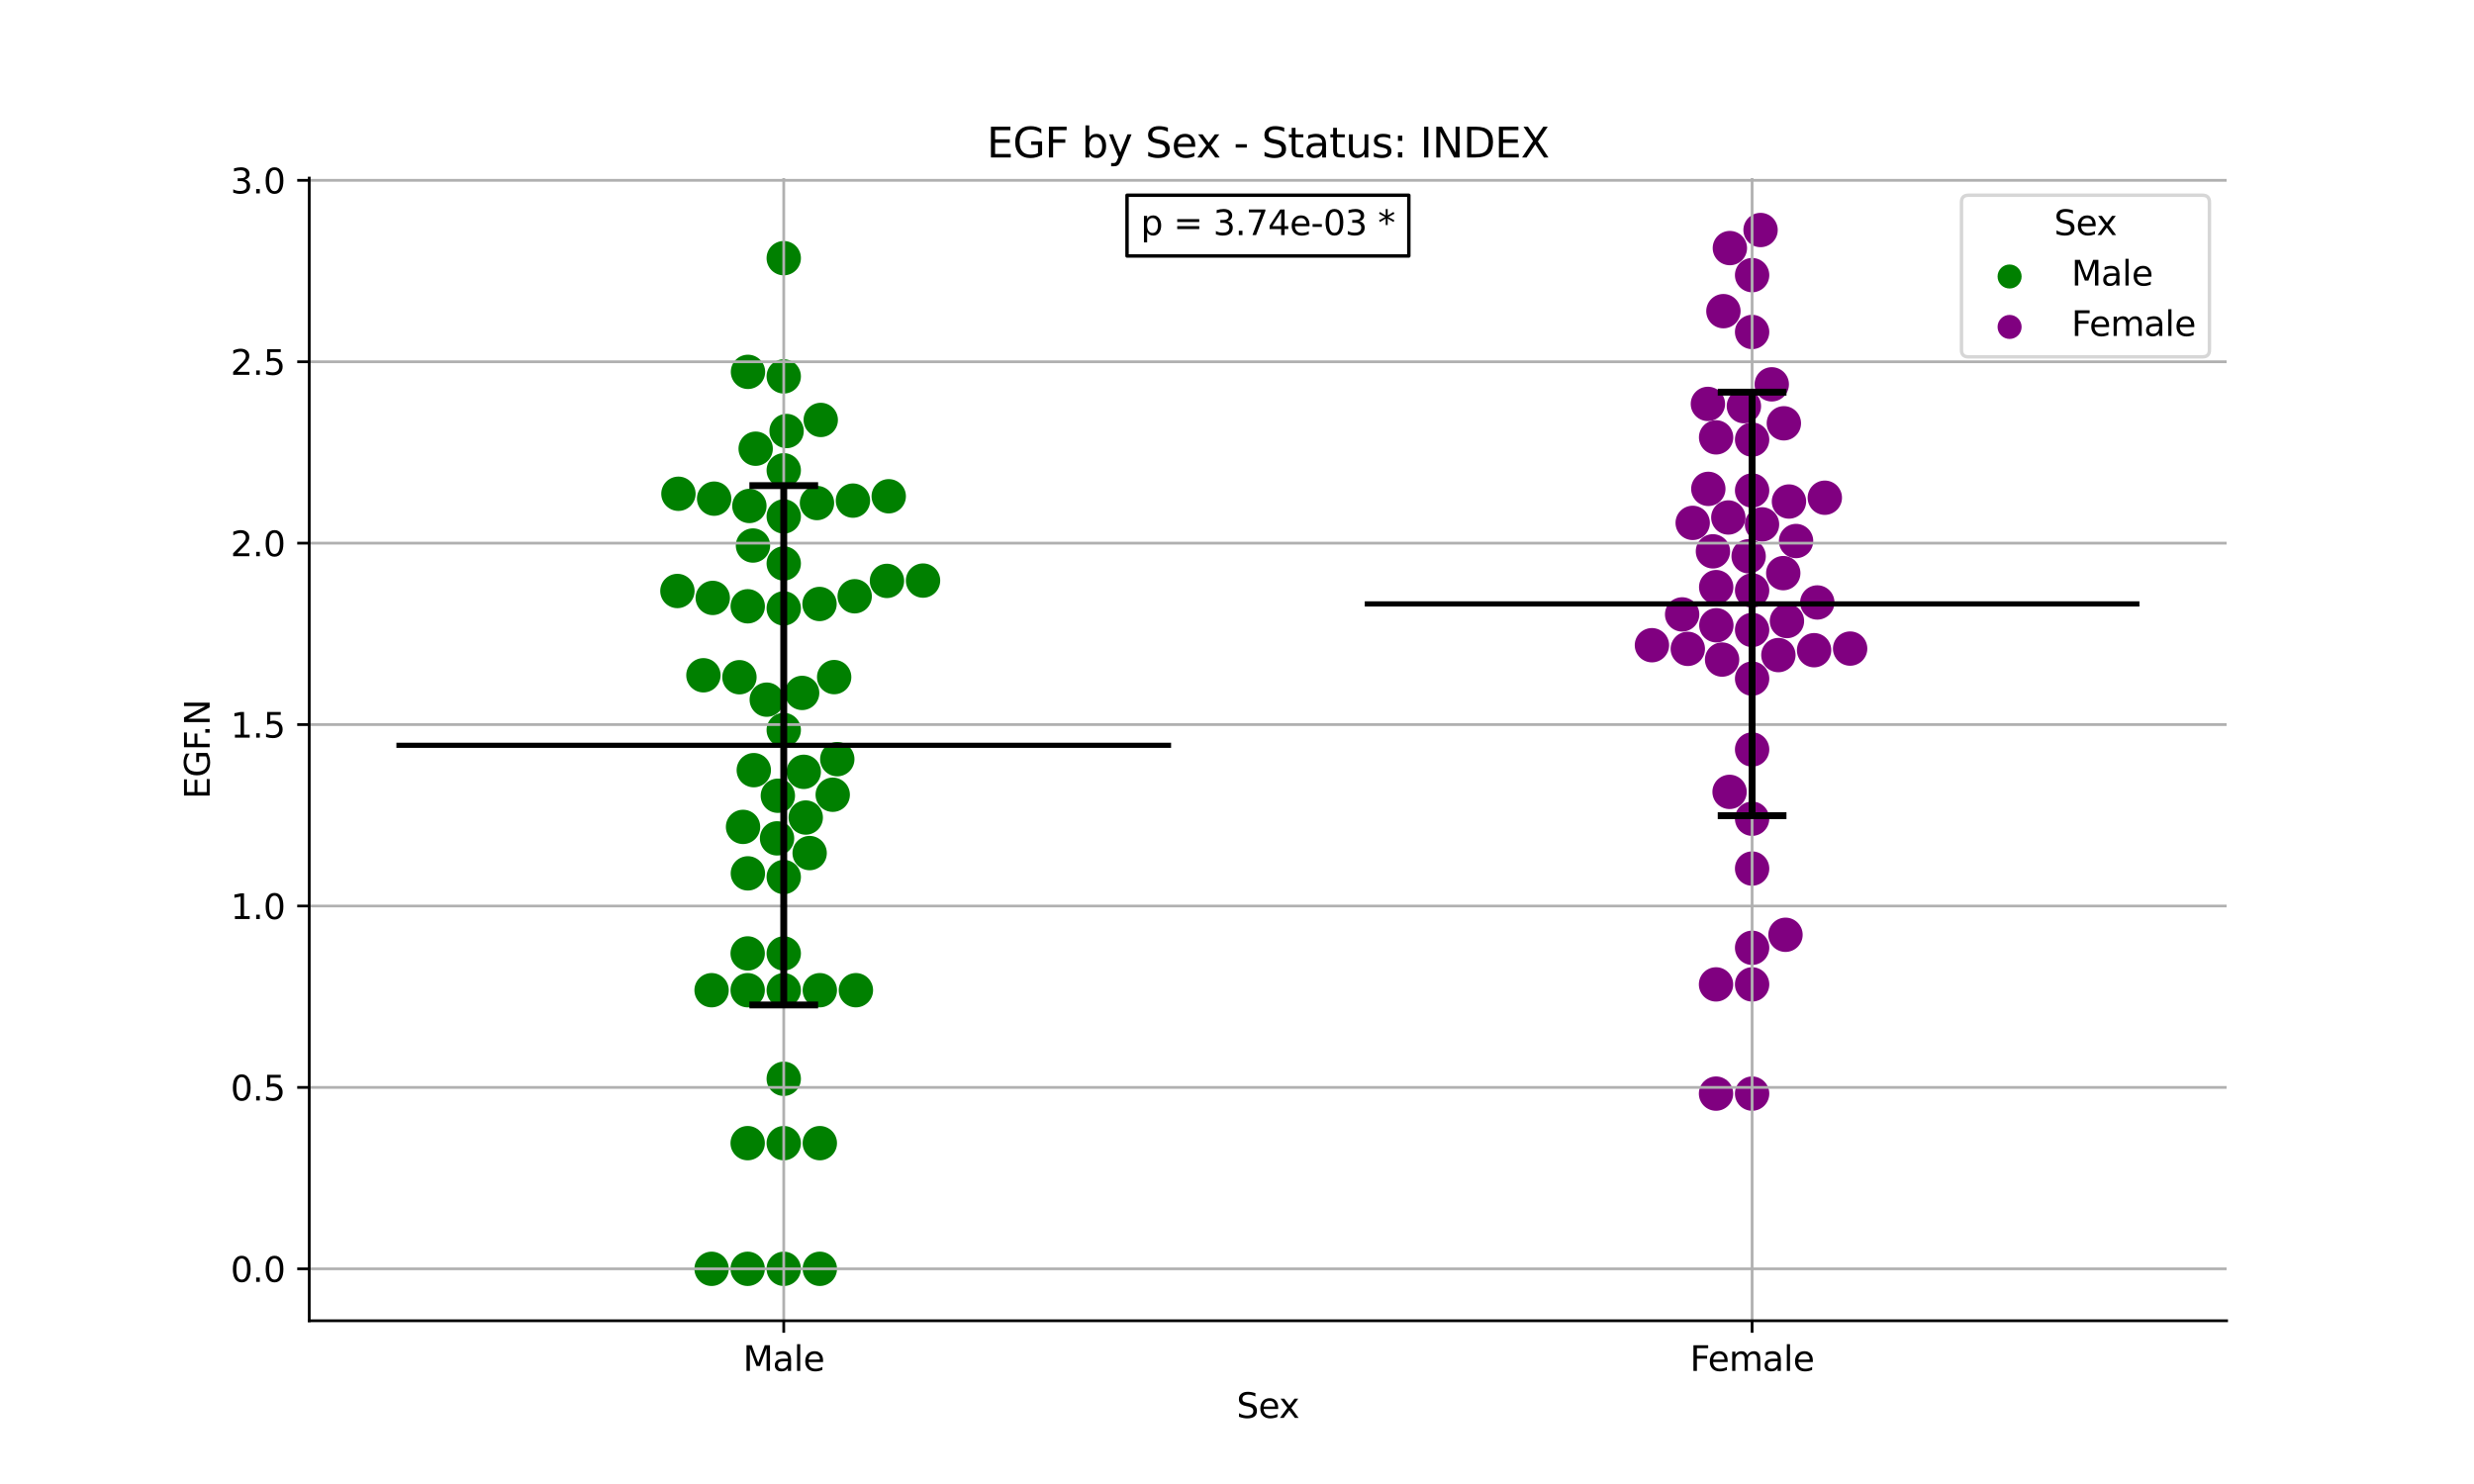 <?xml version="1.0" encoding="utf-8" standalone="no"?>
<!DOCTYPE svg PUBLIC "-//W3C//DTD SVG 1.1//EN"
  "http://www.w3.org/Graphics/SVG/1.1/DTD/svg11.dtd">
<svg xmlns:xlink="http://www.w3.org/1999/xlink" width="720pt" height="432pt" viewBox="0 0 720 432" xmlns="http://www.w3.org/2000/svg" version="1.1">
 <defs>
  <style type="text/css">*{stroke-linejoin: round; stroke-linecap: butt}</style>
 </defs>
 <g id="figure_1">
  <g id="patch_1">
   <path d="M 0 432 
L 720 432 
L 720 0 
L 0 0 
z
" style="fill: #ffffff"/>
  </g>
  <g id="axes_1">
   <g id="patch_2">
    <path d="M 90 384.48 
L 648 384.48 
L 648 51.84 
L 90 51.84 
z
" style="fill: #ffffff"/>
   </g>
   <g id="PathCollection_1">
    <defs>
     <path id="C0_0_5d9bc58b13" d="M 0 5 
C 1.326 5 2.598 4.473 3.536 3.536 
C 4.473 2.598 5 1.326 5 -0 
C 5 -1.326 4.473 -2.598 3.536 -3.536 
C 2.598 -4.473 1.326 -5 0 -5 
C -1.326 -5 -2.598 -4.473 -3.536 -3.536 
C -4.473 -2.598 -5 -1.326 -5 0 
C -5 1.326 -4.473 2.598 -3.536 3.536 
C -2.598 4.473 -1.326 5 0 5 
z
"/>
    </defs>
    <g clip-path="url(#p2372ed7c4d)">
     <use xlink:href="#C0_0_5d9bc58b13" x="197.44" y="143.739" style="fill: #008000"/>
    </g>
    <g clip-path="url(#p2372ed7c4d)">
     <use xlink:href="#C0_0_5d9bc58b13" x="217.591" y="369.36" style="fill: #008000"/>
    </g>
    <g clip-path="url(#p2372ed7c4d)">
     <use xlink:href="#C0_0_5d9bc58b13" x="215.196" y="197.143" style="fill: #008000"/>
    </g>
    <g clip-path="url(#p2372ed7c4d)">
     <use xlink:href="#C0_0_5d9bc58b13" x="217.591" y="288.254" style="fill: #008000"/>
    </g>
    <g clip-path="url(#p2372ed7c4d)">
     <use xlink:href="#C0_0_5d9bc58b13" x="228.091" y="136.902" style="fill: #008000"/>
    </g>
    <g clip-path="url(#p2372ed7c4d)">
     <use xlink:href="#C0_0_5d9bc58b13" x="238.859" y="122.249" style="fill: #008000"/>
    </g>
    <g clip-path="url(#p2372ed7c4d)">
     <use xlink:href="#C0_0_5d9bc58b13" x="234.493" y="237.991" style="fill: #008000"/>
    </g>
    <g clip-path="url(#p2372ed7c4d)">
     <use xlink:href="#C0_0_5d9bc58b13" x="207.091" y="288.254" style="fill: #008000"/>
    </g>
    <g clip-path="url(#p2372ed7c4d)">
     <use xlink:href="#C0_0_5d9bc58b13" x="242.763" y="197.11" style="fill: #008000"/>
    </g>
    <g clip-path="url(#p2372ed7c4d)">
     <use xlink:href="#C0_0_5d9bc58b13" x="228.091" y="212.497" style="fill: #008000"/>
    </g>
    <g clip-path="url(#p2372ed7c4d)">
     <use xlink:href="#C0_0_5d9bc58b13" x="243.673" y="220.999" style="fill: #008000"/>
    </g>
    <g clip-path="url(#p2372ed7c4d)">
     <use xlink:href="#C0_0_5d9bc58b13" x="197.143" y="172.042" style="fill: #008000"/>
    </g>
    <g clip-path="url(#p2372ed7c4d)">
     <use xlink:href="#C0_0_5d9bc58b13" x="223.145" y="203.676" style="fill: #008000"/>
    </g>
    <g clip-path="url(#p2372ed7c4d)">
     <use xlink:href="#C0_0_5d9bc58b13" x="207.091" y="369.36" style="fill: #008000"/>
    </g>
    <g clip-path="url(#p2372ed7c4d)">
     <use xlink:href="#C0_0_5d9bc58b13" x="226.376" y="231.647" style="fill: #008000"/>
    </g>
    <g clip-path="url(#p2372ed7c4d)">
     <use xlink:href="#C0_0_5d9bc58b13" x="242.345" y="231.352" style="fill: #008000"/>
    </g>
    <g clip-path="url(#p2372ed7c4d)">
     <use xlink:href="#C0_0_5d9bc58b13" x="238.591" y="369.36" style="fill: #008000"/>
    </g>
    <g clip-path="url(#p2372ed7c4d)">
     <use xlink:href="#C0_0_5d9bc58b13" x="228.091" y="314.042" style="fill: #008000"/>
    </g>
    <g clip-path="url(#p2372ed7c4d)">
     <use xlink:href="#C0_0_5d9bc58b13" x="238.591" y="332.778" style="fill: #008000"/>
    </g>
    <g clip-path="url(#p2372ed7c4d)">
     <use xlink:href="#C0_0_5d9bc58b13" x="228.091" y="277.551" style="fill: #008000"/>
    </g>
    <g clip-path="url(#p2372ed7c4d)">
     <use xlink:href="#C0_0_5d9bc58b13" x="228.091" y="255.3" style="fill: #008000"/>
    </g>
    <g clip-path="url(#p2372ed7c4d)">
     <use xlink:href="#C0_0_5d9bc58b13" x="228.091" y="369.36" style="fill: #008000"/>
    </g>
    <g clip-path="url(#p2372ed7c4d)">
     <use xlink:href="#C0_0_5d9bc58b13" x="258.646" y="144.469" style="fill: #008000"/>
    </g>
    <g clip-path="url(#p2372ed7c4d)">
     <use xlink:href="#C0_0_5d9bc58b13" x="219.372" y="224.197" style="fill: #008000"/>
    </g>
    <g clip-path="url(#p2372ed7c4d)">
     <use xlink:href="#C0_0_5d9bc58b13" x="228.091" y="177.102" style="fill: #008000"/>
    </g>
    <g clip-path="url(#p2372ed7c4d)">
     <use xlink:href="#C0_0_5d9bc58b13" x="219.136" y="158.807" style="fill: #008000"/>
    </g>
    <g clip-path="url(#p2372ed7c4d)">
     <use xlink:href="#C0_0_5d9bc58b13" x="217.683" y="108.249" style="fill: #008000"/>
    </g>
    <g clip-path="url(#p2372ed7c4d)">
     <use xlink:href="#C0_0_5d9bc58b13" x="248.737" y="173.578" style="fill: #008000"/>
    </g>
    <g clip-path="url(#p2372ed7c4d)">
     <use xlink:href="#C0_0_5d9bc58b13" x="226.142" y="244.053" style="fill: #008000"/>
    </g>
    <g clip-path="url(#p2372ed7c4d)">
     <use xlink:href="#C0_0_5d9bc58b13" x="249.091" y="288.254" style="fill: #008000"/>
    </g>
    <g clip-path="url(#p2372ed7c4d)">
     <use xlink:href="#C0_0_5d9bc58b13" x="233.912" y="224.684" style="fill: #008000"/>
    </g>
    <g clip-path="url(#p2372ed7c4d)">
     <use xlink:href="#C0_0_5d9bc58b13" x="217.591" y="332.778" style="fill: #008000"/>
    </g>
    <g clip-path="url(#p2372ed7c4d)">
     <use xlink:href="#C0_0_5d9bc58b13" x="238.591" y="288.254" style="fill: #008000"/>
    </g>
    <g clip-path="url(#p2372ed7c4d)">
     <use xlink:href="#C0_0_5d9bc58b13" x="207.833" y="145.162" style="fill: #008000"/>
    </g>
    <g clip-path="url(#p2372ed7c4d)">
     <use xlink:href="#C0_0_5d9bc58b13" x="216.244" y="240.713" style="fill: #008000"/>
    </g>
    <g clip-path="url(#p2372ed7c4d)">
     <use xlink:href="#C0_0_5d9bc58b13" x="228.091" y="332.778" style="fill: #008000"/>
    </g>
    <g clip-path="url(#p2372ed7c4d)">
     <use xlink:href="#C0_0_5d9bc58b13" x="204.713" y="196.577" style="fill: #008000"/>
    </g>
    <g clip-path="url(#p2372ed7c4d)">
     <use xlink:href="#C0_0_5d9bc58b13" x="248.231" y="145.733" style="fill: #008000"/>
    </g>
    <g clip-path="url(#p2372ed7c4d)">
     <use xlink:href="#C0_0_5d9bc58b13" x="237.757" y="146.438" style="fill: #008000"/>
    </g>
    <g clip-path="url(#p2372ed7c4d)">
     <use xlink:href="#C0_0_5d9bc58b13" x="207.428" y="174.056" style="fill: #008000"/>
    </g>
    <g clip-path="url(#p2372ed7c4d)">
     <use xlink:href="#C0_0_5d9bc58b13" x="228.091" y="288.254" style="fill: #008000"/>
    </g>
    <g clip-path="url(#p2372ed7c4d)">
     <use xlink:href="#C0_0_5d9bc58b13" x="233.441" y="201.713" style="fill: #008000"/>
    </g>
    <g clip-path="url(#p2372ed7c4d)">
     <use xlink:href="#C0_0_5d9bc58b13" x="217.591" y="277.551" style="fill: #008000"/>
    </g>
    <g clip-path="url(#p2372ed7c4d)">
     <use xlink:href="#C0_0_5d9bc58b13" x="228.091" y="109.571" style="fill: #008000"/>
    </g>
    <g clip-path="url(#p2372ed7c4d)">
     <use xlink:href="#C0_0_5d9bc58b13" x="258.128" y="169.106" style="fill: #008000"/>
    </g>
    <g clip-path="url(#p2372ed7c4d)">
     <use xlink:href="#C0_0_5d9bc58b13" x="238.505" y="175.823" style="fill: #008000"/>
    </g>
    <g clip-path="url(#p2372ed7c4d)">
     <use xlink:href="#C0_0_5d9bc58b13" x="219.919" y="130.622" style="fill: #008000"/>
    </g>
    <g clip-path="url(#p2372ed7c4d)">
     <use xlink:href="#C0_0_5d9bc58b13" x="228.091" y="75.152" style="fill: #008000"/>
    </g>
    <g clip-path="url(#p2372ed7c4d)">
     <use xlink:href="#C0_0_5d9bc58b13" x="235.629" y="248.338" style="fill: #008000"/>
    </g>
    <g clip-path="url(#p2372ed7c4d)">
     <use xlink:href="#C0_0_5d9bc58b13" x="228.92" y="125.472" style="fill: #008000"/>
    </g>
    <g clip-path="url(#p2372ed7c4d)">
     <use xlink:href="#C0_0_5d9bc58b13" x="228.091" y="150.344" style="fill: #008000"/>
    </g>
    <g clip-path="url(#p2372ed7c4d)">
     <use xlink:href="#C0_0_5d9bc58b13" x="268.628" y="169.013" style="fill: #008000"/>
    </g>
    <g clip-path="url(#p2372ed7c4d)">
     <use xlink:href="#C0_0_5d9bc58b13" x="217.65" y="254.244" style="fill: #008000"/>
    </g>
    <g clip-path="url(#p2372ed7c4d)">
     <use xlink:href="#C0_0_5d9bc58b13" x="228.091" y="164.03" style="fill: #008000"/>
    </g>
    <g clip-path="url(#p2372ed7c4d)">
     <use xlink:href="#C0_0_5d9bc58b13" x="217.61" y="176.496" style="fill: #008000"/>
    </g>
    <g clip-path="url(#p2372ed7c4d)">
     <use xlink:href="#C0_0_5d9bc58b13" x="218.093" y="147.289" style="fill: #008000"/>
    </g>
   </g>
   <g id="PathCollection_2">
    <defs>
     <path id="C1_0_0a2191d991" d="M 0 5 
C 1.326 5 2.598 4.473 3.536 3.536 
C 4.473 2.598 5 1.326 5 -0 
C 5 -1.326 4.473 -2.598 3.536 -3.536 
C 2.598 -4.473 1.326 -5 0 -5 
C -1.326 -5 -2.598 -4.473 -3.536 -3.536 
C -4.473 -2.598 -5 -1.326 -5 0 
C -5 1.326 -4.473 2.598 -3.536 3.536 
C -2.598 4.473 -1.326 5 0 5 
z
"/>
    </defs>
    <g clip-path="url(#p2372ed7c4d)">
     <use xlink:href="#C1_0_0a2191d991" x="498.509" y="160.496" style="fill: #800080"/>
    </g>
    <g clip-path="url(#p2372ed7c4d)">
     <use xlink:href="#C1_0_0a2191d991" x="519.151" y="123.229" style="fill: #800080"/>
    </g>
    <g clip-path="url(#p2372ed7c4d)">
     <use xlink:href="#C1_0_0a2191d991" x="531.071" y="144.893" style="fill: #800080"/>
    </g>
    <g clip-path="url(#p2372ed7c4d)">
     <use xlink:href="#C1_0_0a2191d991" x="489.546" y="178.856" style="fill: #800080"/>
    </g>
    <g clip-path="url(#p2372ed7c4d)">
     <use xlink:href="#C1_0_0a2191d991" x="507.521" y="118.237" style="fill: #800080"/>
    </g>
    <g clip-path="url(#p2372ed7c4d)">
     <use xlink:href="#C1_0_0a2191d991" x="480.755" y="187.825" style="fill: #800080"/>
    </g>
    <g clip-path="url(#p2372ed7c4d)">
     <use xlink:href="#C1_0_0a2191d991" x="501.172" y="192.007" style="fill: #800080"/>
    </g>
    <g clip-path="url(#p2372ed7c4d)">
     <use xlink:href="#C1_0_0a2191d991" x="528.882" y="175.38" style="fill: #800080"/>
    </g>
    <g clip-path="url(#p2372ed7c4d)">
     <use xlink:href="#C1_0_0a2191d991" x="522.704" y="157.495" style="fill: #800080"/>
    </g>
    <g clip-path="url(#p2372ed7c4d)">
     <use xlink:href="#C1_0_0a2191d991" x="502.987" y="150.64" style="fill: #800080"/>
    </g>
    <g clip-path="url(#p2372ed7c4d)">
     <use xlink:href="#C1_0_0a2191d991" x="512.794" y="152.647" style="fill: #800080"/>
    </g>
    <g clip-path="url(#p2372ed7c4d)">
     <use xlink:href="#C1_0_0a2191d991" x="509.909" y="80.094" style="fill: #800080"/>
    </g>
    <g clip-path="url(#p2372ed7c4d)">
     <use xlink:href="#C1_0_0a2191d991" x="519.627" y="272.121" style="fill: #800080"/>
    </g>
    <g clip-path="url(#p2372ed7c4d)">
     <use xlink:href="#C1_0_0a2191d991" x="499.409" y="318.359" style="fill: #800080"/>
    </g>
    <g clip-path="url(#p2372ed7c4d)">
     <use xlink:href="#C1_0_0a2191d991" x="520.048" y="180.785" style="fill: #800080"/>
    </g>
    <g clip-path="url(#p2372ed7c4d)">
     <use xlink:href="#C1_0_0a2191d991" x="509.909" y="275.907" style="fill: #800080"/>
    </g>
    <g clip-path="url(#p2372ed7c4d)">
     <use xlink:href="#C1_0_0a2191d991" x="509.909" y="171.887" style="fill: #800080"/>
    </g>
    <g clip-path="url(#p2372ed7c4d)">
     <use xlink:href="#C1_0_0a2191d991" x="499.409" y="286.564" style="fill: #800080"/>
    </g>
    <g clip-path="url(#p2372ed7c4d)">
     <use xlink:href="#C1_0_0a2191d991" x="491.195" y="188.889" style="fill: #800080"/>
    </g>
    <g clip-path="url(#p2372ed7c4d)">
     <use xlink:href="#C1_0_0a2191d991" x="509.909" y="142.783" style="fill: #800080"/>
    </g>
    <g clip-path="url(#p2372ed7c4d)">
     <use xlink:href="#C1_0_0a2191d991" x="509.909" y="218.179" style="fill: #800080"/>
    </g>
    <g clip-path="url(#p2372ed7c4d)">
     <use xlink:href="#C1_0_0a2191d991" x="499.507" y="182.019" style="fill: #800080"/>
    </g>
    <g clip-path="url(#p2372ed7c4d)">
     <use xlink:href="#C1_0_0a2191d991" x="527.95" y="189.276" style="fill: #800080"/>
    </g>
    <g clip-path="url(#p2372ed7c4d)">
     <use xlink:href="#C1_0_0a2191d991" x="492.619" y="152.217" style="fill: #800080"/>
    </g>
    <g clip-path="url(#p2372ed7c4d)">
     <use xlink:href="#C1_0_0a2191d991" x="499.458" y="170.919" style="fill: #800080"/>
    </g>
    <g clip-path="url(#p2372ed7c4d)">
     <use xlink:href="#C1_0_0a2191d991" x="501.557" y="90.58" style="fill: #800080"/>
    </g>
    <g clip-path="url(#p2372ed7c4d)">
     <use xlink:href="#C1_0_0a2191d991" x="515.63" y="111.883" style="fill: #800080"/>
    </g>
    <g clip-path="url(#p2372ed7c4d)">
     <use xlink:href="#C1_0_0a2191d991" x="497.044" y="117.582" style="fill: #800080"/>
    </g>
    <g clip-path="url(#p2372ed7c4d)">
     <use xlink:href="#C1_0_0a2191d991" x="508.9" y="161.934" style="fill: #800080"/>
    </g>
    <g clip-path="url(#p2372ed7c4d)">
     <use xlink:href="#C1_0_0a2191d991" x="509.909" y="286.564" style="fill: #800080"/>
    </g>
    <g clip-path="url(#p2372ed7c4d)">
     <use xlink:href="#C1_0_0a2191d991" x="517.557" y="190.7" style="fill: #800080"/>
    </g>
    <g clip-path="url(#p2372ed7c4d)">
     <use xlink:href="#C1_0_0a2191d991" x="499.432" y="127.319" style="fill: #800080"/>
    </g>
    <g clip-path="url(#p2372ed7c4d)">
     <use xlink:href="#C1_0_0a2191d991" x="503.352" y="230.522" style="fill: #800080"/>
    </g>
    <g clip-path="url(#p2372ed7c4d)">
     <use xlink:href="#C1_0_0a2191d991" x="518.975" y="166.843" style="fill: #800080"/>
    </g>
    <g clip-path="url(#p2372ed7c4d)">
     <use xlink:href="#C1_0_0a2191d991" x="538.438" y="188.808" style="fill: #800080"/>
    </g>
    <g clip-path="url(#p2372ed7c4d)">
     <use xlink:href="#C1_0_0a2191d991" x="509.909" y="252.848" style="fill: #800080"/>
    </g>
    <g clip-path="url(#p2372ed7c4d)">
     <use xlink:href="#C1_0_0a2191d991" x="509.909" y="238.332" style="fill: #800080"/>
    </g>
    <g clip-path="url(#p2372ed7c4d)">
     <use xlink:href="#C1_0_0a2191d991" x="509.909" y="96.641" style="fill: #800080"/>
    </g>
    <g clip-path="url(#p2372ed7c4d)">
     <use xlink:href="#C1_0_0a2191d991" x="497.168" y="142.316" style="fill: #800080"/>
    </g>
    <g clip-path="url(#p2372ed7c4d)">
     <use xlink:href="#C1_0_0a2191d991" x="509.909" y="127.975" style="fill: #800080"/>
    </g>
    <g clip-path="url(#p2372ed7c4d)">
     <use xlink:href="#C1_0_0a2191d991" x="509.909" y="183.383" style="fill: #800080"/>
    </g>
    <g clip-path="url(#p2372ed7c4d)">
     <use xlink:href="#C1_0_0a2191d991" x="520.635" y="145.996" style="fill: #800080"/>
    </g>
    <g clip-path="url(#p2372ed7c4d)">
     <use xlink:href="#C1_0_0a2191d991" x="503.439" y="72.218" style="fill: #800080"/>
    </g>
    <g clip-path="url(#p2372ed7c4d)">
     <use xlink:href="#C1_0_0a2191d991" x="509.909" y="318.359" style="fill: #800080"/>
    </g>
    <g clip-path="url(#p2372ed7c4d)">
     <use xlink:href="#C1_0_0a2191d991" x="512.37" y="66.96" style="fill: #800080"/>
    </g>
    <g clip-path="url(#p2372ed7c4d)">
     <use xlink:href="#C1_0_0a2191d991" x="509.909" y="197.552" style="fill: #800080"/>
    </g>
   </g>
   <g id="PathCollection_3"/>
   <g id="PathCollection_4"/>
   <g id="matplotlib.axis_1">
    <g id="xtick_1">
     <g id="line2d_1">
      <path d="M 228.091 384.48 
L 228.091 51.84 
" clip-path="url(#p2372ed7c4d)" style="fill: none; stroke: #b0b0b0; stroke-width: 0.8; stroke-linecap: square"/>
     </g>
     <g id="line2d_2">
      <defs>
       <path id="m390b9db889" d="M 0 0 
L 0 3.5 
" style="stroke: #000000; stroke-width: 0.8"/>
      </defs>
      <g>
       <use xlink:href="#m390b9db889" x="228.091" y="384.48" style="stroke: #000000; stroke-width: 0.8"/>
      </g>
     </g>
     <g id="text_1">
      <!-- Male -->
      <g transform="translate(216.247 399.078) scale(0.1 -0.1)">
       <defs>
        <path id="DejaVuSans-4d" d="M 628 4666 
L 1569 4666 
L 2759 1491 
L 3956 4666 
L 4897 4666 
L 4897 0 
L 4281 0 
L 4281 4097 
L 3078 897 
L 2444 897 
L 1241 4097 
L 1241 0 
L 628 0 
L 628 4666 
z
" transform="scale(0.016)"/>
        <path id="DejaVuSans-61" d="M 2194 1759 
Q 1497 1759 1228 1600 
Q 959 1441 959 1056 
Q 959 750 1161 570 
Q 1363 391 1709 391 
Q 2188 391 2477 730 
Q 2766 1069 2766 1631 
L 2766 1759 
L 2194 1759 
z
M 3341 1997 
L 3341 0 
L 2766 0 
L 2766 531 
Q 2569 213 2275 61 
Q 1981 -91 1556 -91 
Q 1019 -91 701 211 
Q 384 513 384 1019 
Q 384 1609 779 1909 
Q 1175 2209 1959 2209 
L 2766 2209 
L 2766 2266 
Q 2766 2663 2505 2880 
Q 2244 3097 1772 3097 
Q 1472 3097 1187 3025 
Q 903 2953 641 2809 
L 641 3341 
Q 956 3463 1253 3523 
Q 1550 3584 1831 3584 
Q 2591 3584 2966 3190 
Q 3341 2797 3341 1997 
z
" transform="scale(0.016)"/>
        <path id="DejaVuSans-6c" d="M 603 4863 
L 1178 4863 
L 1178 0 
L 603 0 
L 603 4863 
z
" transform="scale(0.016)"/>
        <path id="DejaVuSans-65" d="M 3597 1894 
L 3597 1613 
L 953 1613 
Q 991 1019 1311 708 
Q 1631 397 2203 397 
Q 2534 397 2845 478 
Q 3156 559 3463 722 
L 3463 178 
Q 3153 47 2828 -22 
Q 2503 -91 2169 -91 
Q 1331 -91 842 396 
Q 353 884 353 1716 
Q 353 2575 817 3079 
Q 1281 3584 2069 3584 
Q 2775 3584 3186 3129 
Q 3597 2675 3597 1894 
z
M 3022 2063 
Q 3016 2534 2758 2815 
Q 2500 3097 2075 3097 
Q 1594 3097 1305 2825 
Q 1016 2553 972 2059 
L 3022 2063 
z
" transform="scale(0.016)"/>
       </defs>
       <use xlink:href="#DejaVuSans-4d"/>
       <use xlink:href="#DejaVuSans-61" x="86.279"/>
       <use xlink:href="#DejaVuSans-6c" x="147.559"/>
       <use xlink:href="#DejaVuSans-65" x="175.342"/>
      </g>
     </g>
    </g>
    <g id="xtick_2">
     <g id="line2d_3">
      <path d="M 509.909 384.48 
L 509.909 51.84 
" clip-path="url(#p2372ed7c4d)" style="fill: none; stroke: #b0b0b0; stroke-width: 0.8; stroke-linecap: square"/>
     </g>
     <g id="line2d_4">
      <g>
       <use xlink:href="#m390b9db889" x="509.909" y="384.48" style="stroke: #000000; stroke-width: 0.8"/>
      </g>
     </g>
     <g id="text_2">
      <!-- Female -->
      <g transform="translate(491.832 399.078) scale(0.1 -0.1)">
       <defs>
        <path id="DejaVuSans-46" d="M 628 4666 
L 3309 4666 
L 3309 4134 
L 1259 4134 
L 1259 2759 
L 3109 2759 
L 3109 2228 
L 1259 2228 
L 1259 0 
L 628 0 
L 628 4666 
z
" transform="scale(0.016)"/>
        <path id="DejaVuSans-6d" d="M 3328 2828 
Q 3544 3216 3844 3400 
Q 4144 3584 4550 3584 
Q 5097 3584 5394 3201 
Q 5691 2819 5691 2113 
L 5691 0 
L 5113 0 
L 5113 2094 
Q 5113 2597 4934 2840 
Q 4756 3084 4391 3084 
Q 3944 3084 3684 2787 
Q 3425 2491 3425 1978 
L 3425 0 
L 2847 0 
L 2847 2094 
Q 2847 2600 2669 2842 
Q 2491 3084 2119 3084 
Q 1678 3084 1418 2786 
Q 1159 2488 1159 1978 
L 1159 0 
L 581 0 
L 581 3500 
L 1159 3500 
L 1159 2956 
Q 1356 3278 1631 3431 
Q 1906 3584 2284 3584 
Q 2666 3584 2933 3390 
Q 3200 3197 3328 2828 
z
" transform="scale(0.016)"/>
       </defs>
       <use xlink:href="#DejaVuSans-46"/>
       <use xlink:href="#DejaVuSans-65" x="52.02"/>
       <use xlink:href="#DejaVuSans-6d" x="113.543"/>
       <use xlink:href="#DejaVuSans-61" x="210.955"/>
       <use xlink:href="#DejaVuSans-6c" x="272.234"/>
       <use xlink:href="#DejaVuSans-65" x="300.018"/>
      </g>
     </g>
    </g>
    <g id="text_3">
     <!-- Sex -->
     <g transform="translate(359.877 412.757) scale(0.1 -0.1)">
      <defs>
       <path id="DejaVuSans-53" d="M 3425 4513 
L 3425 3897 
Q 3066 4069 2747 4153 
Q 2428 4238 2131 4238 
Q 1616 4238 1336 4038 
Q 1056 3838 1056 3469 
Q 1056 3159 1242 3001 
Q 1428 2844 1947 2747 
L 2328 2669 
Q 3034 2534 3370 2195 
Q 3706 1856 3706 1288 
Q 3706 609 3251 259 
Q 2797 -91 1919 -91 
Q 1588 -91 1214 -16 
Q 841 59 441 206 
L 441 856 
Q 825 641 1194 531 
Q 1563 422 1919 422 
Q 2459 422 2753 634 
Q 3047 847 3047 1241 
Q 3047 1584 2836 1778 
Q 2625 1972 2144 2069 
L 1759 2144 
Q 1053 2284 737 2584 
Q 422 2884 422 3419 
Q 422 4038 858 4394 
Q 1294 4750 2059 4750 
Q 2388 4750 2728 4690 
Q 3069 4631 3425 4513 
z
" transform="scale(0.016)"/>
       <path id="DejaVuSans-78" d="M 3513 3500 
L 2247 1797 
L 3578 0 
L 2900 0 
L 1881 1375 
L 863 0 
L 184 0 
L 1544 1831 
L 300 3500 
L 978 3500 
L 1906 2253 
L 2834 3500 
L 3513 3500 
z
" transform="scale(0.016)"/>
      </defs>
      <use xlink:href="#DejaVuSans-53"/>
      <use xlink:href="#DejaVuSans-65" x="63.477"/>
      <use xlink:href="#DejaVuSans-78" x="123.25"/>
     </g>
    </g>
   </g>
   <g id="matplotlib.axis_2">
    <g id="ytick_1">
     <g id="line2d_5">
      <path d="M 90 369.36 
L 648 369.36 
" clip-path="url(#p2372ed7c4d)" style="fill: none; stroke: #b0b0b0; stroke-width: 0.8; stroke-linecap: square"/>
     </g>
     <g id="line2d_6">
      <defs>
       <path id="me11b63b5cb" d="M 0 0 
L -3.5 0 
" style="stroke: #000000; stroke-width: 0.8"/>
      </defs>
      <g>
       <use xlink:href="#me11b63b5cb" x="90" y="369.36" style="stroke: #000000; stroke-width: 0.8"/>
      </g>
     </g>
     <g id="text_4">
      <!-- 0.0 -->
      <g transform="translate(67.097 373.159) scale(0.1 -0.1)">
       <defs>
        <path id="DejaVuSans-30" d="M 2034 4250 
Q 1547 4250 1301 3770 
Q 1056 3291 1056 2328 
Q 1056 1369 1301 889 
Q 1547 409 2034 409 
Q 2525 409 2770 889 
Q 3016 1369 3016 2328 
Q 3016 3291 2770 3770 
Q 2525 4250 2034 4250 
z
M 2034 4750 
Q 2819 4750 3233 4129 
Q 3647 3509 3647 2328 
Q 3647 1150 3233 529 
Q 2819 -91 2034 -91 
Q 1250 -91 836 529 
Q 422 1150 422 2328 
Q 422 3509 836 4129 
Q 1250 4750 2034 4750 
z
" transform="scale(0.016)"/>
        <path id="DejaVuSans-2e" d="M 684 794 
L 1344 794 
L 1344 0 
L 684 0 
L 684 794 
z
" transform="scale(0.016)"/>
       </defs>
       <use xlink:href="#DejaVuSans-30"/>
       <use xlink:href="#DejaVuSans-2e" x="63.623"/>
       <use xlink:href="#DejaVuSans-30" x="95.41"/>
      </g>
     </g>
    </g>
    <g id="ytick_2">
     <g id="line2d_7">
      <path d="M 90 316.55 
L 648 316.55 
" clip-path="url(#p2372ed7c4d)" style="fill: none; stroke: #b0b0b0; stroke-width: 0.8; stroke-linecap: square"/>
     </g>
     <g id="line2d_8">
      <g>
       <use xlink:href="#me11b63b5cb" x="90" y="316.55" style="stroke: #000000; stroke-width: 0.8"/>
      </g>
     </g>
     <g id="text_5">
      <!-- 0.5 -->
      <g transform="translate(67.097 320.349) scale(0.1 -0.1)">
       <defs>
        <path id="DejaVuSans-35" d="M 691 4666 
L 3169 4666 
L 3169 4134 
L 1269 4134 
L 1269 2991 
Q 1406 3038 1543 3061 
Q 1681 3084 1819 3084 
Q 2600 3084 3056 2656 
Q 3513 2228 3513 1497 
Q 3513 744 3044 326 
Q 2575 -91 1722 -91 
Q 1428 -91 1123 -41 
Q 819 9 494 109 
L 494 744 
Q 775 591 1075 516 
Q 1375 441 1709 441 
Q 2250 441 2565 725 
Q 2881 1009 2881 1497 
Q 2881 1984 2565 2268 
Q 2250 2553 1709 2553 
Q 1456 2553 1204 2497 
Q 953 2441 691 2322 
L 691 4666 
z
" transform="scale(0.016)"/>
       </defs>
       <use xlink:href="#DejaVuSans-30"/>
       <use xlink:href="#DejaVuSans-2e" x="63.623"/>
       <use xlink:href="#DejaVuSans-35" x="95.41"/>
      </g>
     </g>
    </g>
    <g id="ytick_3">
     <g id="line2d_9">
      <path d="M 90 263.739 
L 648 263.739 
" clip-path="url(#p2372ed7c4d)" style="fill: none; stroke: #b0b0b0; stroke-width: 0.8; stroke-linecap: square"/>
     </g>
     <g id="line2d_10">
      <g>
       <use xlink:href="#me11b63b5cb" x="90" y="263.739" style="stroke: #000000; stroke-width: 0.8"/>
      </g>
     </g>
     <g id="text_6">
      <!-- 1.0 -->
      <g transform="translate(67.097 267.539) scale(0.1 -0.1)">
       <defs>
        <path id="DejaVuSans-31" d="M 794 531 
L 1825 531 
L 1825 4091 
L 703 3866 
L 703 4441 
L 1819 4666 
L 2450 4666 
L 2450 531 
L 3481 531 
L 3481 0 
L 794 0 
L 794 531 
z
" transform="scale(0.016)"/>
       </defs>
       <use xlink:href="#DejaVuSans-31"/>
       <use xlink:href="#DejaVuSans-2e" x="63.623"/>
       <use xlink:href="#DejaVuSans-30" x="95.41"/>
      </g>
     </g>
    </g>
    <g id="ytick_4">
     <g id="line2d_11">
      <path d="M 90 210.929 
L 648 210.929 
" clip-path="url(#p2372ed7c4d)" style="fill: none; stroke: #b0b0b0; stroke-width: 0.8; stroke-linecap: square"/>
     </g>
     <g id="line2d_12">
      <g>
       <use xlink:href="#me11b63b5cb" x="90" y="210.929" style="stroke: #000000; stroke-width: 0.8"/>
      </g>
     </g>
     <g id="text_7">
      <!-- 1.5 -->
      <g transform="translate(67.097 214.728) scale(0.1 -0.1)">
       <use xlink:href="#DejaVuSans-31"/>
       <use xlink:href="#DejaVuSans-2e" x="63.623"/>
       <use xlink:href="#DejaVuSans-35" x="95.41"/>
      </g>
     </g>
    </g>
    <g id="ytick_5">
     <g id="line2d_13">
      <path d="M 90 158.119 
L 648 158.119 
" clip-path="url(#p2372ed7c4d)" style="fill: none; stroke: #b0b0b0; stroke-width: 0.8; stroke-linecap: square"/>
     </g>
     <g id="line2d_14">
      <g>
       <use xlink:href="#me11b63b5cb" x="90" y="158.119" style="stroke: #000000; stroke-width: 0.8"/>
      </g>
     </g>
     <g id="text_8">
      <!-- 2.0 -->
      <g transform="translate(67.097 161.918) scale(0.1 -0.1)">
       <defs>
        <path id="DejaVuSans-32" d="M 1228 531 
L 3431 531 
L 3431 0 
L 469 0 
L 469 531 
Q 828 903 1448 1529 
Q 2069 2156 2228 2338 
Q 2531 2678 2651 2914 
Q 2772 3150 2772 3378 
Q 2772 3750 2511 3984 
Q 2250 4219 1831 4219 
Q 1534 4219 1204 4116 
Q 875 4013 500 3803 
L 500 4441 
Q 881 4594 1212 4672 
Q 1544 4750 1819 4750 
Q 2544 4750 2975 4387 
Q 3406 4025 3406 3419 
Q 3406 3131 3298 2873 
Q 3191 2616 2906 2266 
Q 2828 2175 2409 1742 
Q 1991 1309 1228 531 
z
" transform="scale(0.016)"/>
       </defs>
       <use xlink:href="#DejaVuSans-32"/>
       <use xlink:href="#DejaVuSans-2e" x="63.623"/>
       <use xlink:href="#DejaVuSans-30" x="95.41"/>
      </g>
     </g>
    </g>
    <g id="ytick_6">
     <g id="line2d_15">
      <path d="M 90 105.309 
L 648 105.309 
" clip-path="url(#p2372ed7c4d)" style="fill: none; stroke: #b0b0b0; stroke-width: 0.8; stroke-linecap: square"/>
     </g>
     <g id="line2d_16">
      <g>
       <use xlink:href="#me11b63b5cb" x="90" y="105.309" style="stroke: #000000; stroke-width: 0.8"/>
      </g>
     </g>
     <g id="text_9">
      <!-- 2.5 -->
      <g transform="translate(67.097 109.108) scale(0.1 -0.1)">
       <use xlink:href="#DejaVuSans-32"/>
       <use xlink:href="#DejaVuSans-2e" x="63.623"/>
       <use xlink:href="#DejaVuSans-35" x="95.41"/>
      </g>
     </g>
    </g>
    <g id="ytick_7">
     <g id="line2d_17">
      <path d="M 90 52.498 
L 648 52.498 
" clip-path="url(#p2372ed7c4d)" style="fill: none; stroke: #b0b0b0; stroke-width: 0.8; stroke-linecap: square"/>
     </g>
     <g id="line2d_18">
      <g>
       <use xlink:href="#me11b63b5cb" x="90" y="52.498" style="stroke: #000000; stroke-width: 0.8"/>
      </g>
     </g>
     <g id="text_10">
      <!-- 3.0 -->
      <g transform="translate(67.097 56.298) scale(0.1 -0.1)">
       <defs>
        <path id="DejaVuSans-33" d="M 2597 2516 
Q 3050 2419 3304 2112 
Q 3559 1806 3559 1356 
Q 3559 666 3084 287 
Q 2609 -91 1734 -91 
Q 1441 -91 1130 -33 
Q 819 25 488 141 
L 488 750 
Q 750 597 1062 519 
Q 1375 441 1716 441 
Q 2309 441 2620 675 
Q 2931 909 2931 1356 
Q 2931 1769 2642 2001 
Q 2353 2234 1838 2234 
L 1294 2234 
L 1294 2753 
L 1863 2753 
Q 2328 2753 2575 2939 
Q 2822 3125 2822 3475 
Q 2822 3834 2567 4026 
Q 2313 4219 1838 4219 
Q 1578 4219 1281 4162 
Q 984 4106 628 3988 
L 628 4550 
Q 988 4650 1302 4700 
Q 1616 4750 1894 4750 
Q 2613 4750 3031 4423 
Q 3450 4097 3450 3541 
Q 3450 3153 3228 2886 
Q 3006 2619 2597 2516 
z
" transform="scale(0.016)"/>
       </defs>
       <use xlink:href="#DejaVuSans-33"/>
       <use xlink:href="#DejaVuSans-2e" x="63.623"/>
       <use xlink:href="#DejaVuSans-30" x="95.41"/>
      </g>
     </g>
    </g>
    <g id="text_11">
     <!-- EGF.N -->
     <g transform="translate(61.017 232.593) rotate(-90) scale(0.1 -0.1)">
      <defs>
       <path id="DejaVuSans-45" d="M 628 4666 
L 3578 4666 
L 3578 4134 
L 1259 4134 
L 1259 2753 
L 3481 2753 
L 3481 2222 
L 1259 2222 
L 1259 531 
L 3634 531 
L 3634 0 
L 628 0 
L 628 4666 
z
" transform="scale(0.016)"/>
       <path id="DejaVuSans-47" d="M 3809 666 
L 3809 1919 
L 2778 1919 
L 2778 2438 
L 4434 2438 
L 4434 434 
Q 4069 175 3628 42 
Q 3188 -91 2688 -91 
Q 1594 -91 976 548 
Q 359 1188 359 2328 
Q 359 3472 976 4111 
Q 1594 4750 2688 4750 
Q 3144 4750 3555 4637 
Q 3966 4525 4313 4306 
L 4313 3634 
Q 3963 3931 3569 4081 
Q 3175 4231 2741 4231 
Q 1884 4231 1454 3753 
Q 1025 3275 1025 2328 
Q 1025 1384 1454 906 
Q 1884 428 2741 428 
Q 3075 428 3337 486 
Q 3600 544 3809 666 
z
" transform="scale(0.016)"/>
       <path id="DejaVuSans-4e" d="M 628 4666 
L 1478 4666 
L 3547 763 
L 3547 4666 
L 4159 4666 
L 4159 0 
L 3309 0 
L 1241 3903 
L 1241 0 
L 628 0 
L 628 4666 
z
" transform="scale(0.016)"/>
      </defs>
      <use xlink:href="#DejaVuSans-45"/>
      <use xlink:href="#DejaVuSans-47" x="63.184"/>
      <use xlink:href="#DejaVuSans-46" x="140.674"/>
      <use xlink:href="#DejaVuSans-2e" x="182.068"/>
      <use xlink:href="#DejaVuSans-4e" x="213.855"/>
     </g>
    </g>
   </g>
   <g id="LineCollection_1">
    <path d="M 228.091 292.556 
L 228.091 141.368 
" clip-path="url(#p2372ed7c4d)" style="fill: none; stroke: #000000; stroke-width: 2"/>
   </g>
   <g id="line2d_19">
    <defs>
     <path id="m7adfbb2abf" d="M 10 0 
L -10 -0 
" style="stroke: #000000; stroke-width: 2"/>
    </defs>
    <g clip-path="url(#p2372ed7c4d)">
     <use xlink:href="#m7adfbb2abf" x="228.091" y="292.556" style="stroke: #000000; stroke-width: 2"/>
    </g>
   </g>
   <g id="line2d_20">
    <g clip-path="url(#p2372ed7c4d)">
     <use xlink:href="#m7adfbb2abf" x="228.091" y="141.368" style="stroke: #000000; stroke-width: 2"/>
    </g>
   </g>
   <g id="LineCollection_2">
    <path d="M 115.364 216.962 
L 340.818 216.962 
" clip-path="url(#p2372ed7c4d)" style="fill: none; stroke: #000000; stroke-width: 1.5"/>
   </g>
   <g id="LineCollection_3">
    <path d="M 509.909 237.447 
L 509.909 114.163 
" clip-path="url(#p2372ed7c4d)" style="fill: none; stroke: #000000; stroke-width: 2"/>
   </g>
   <g id="line2d_21">
    <g clip-path="url(#p2372ed7c4d)">
     <use xlink:href="#m7adfbb2abf" x="509.909" y="237.447" style="stroke: #000000; stroke-width: 2"/>
    </g>
   </g>
   <g id="line2d_22">
    <g clip-path="url(#p2372ed7c4d)">
     <use xlink:href="#m7adfbb2abf" x="509.909" y="114.163" style="stroke: #000000; stroke-width: 2"/>
    </g>
   </g>
   <g id="LineCollection_4">
    <path d="M 397.182 175.805 
L 622.636 175.805 
" clip-path="url(#p2372ed7c4d)" style="fill: none; stroke: #000000; stroke-width: 1.5"/>
   </g>
   <g id="patch_3">
    <path d="M 90 384.48 
L 90 51.84 
" style="fill: none; stroke: #000000; stroke-width: 0.8; stroke-linejoin: miter; stroke-linecap: square"/>
   </g>
   <g id="patch_4">
    <path d="M 90 384.48 
L 648 384.48 
" style="fill: none; stroke: #000000; stroke-width: 0.8; stroke-linejoin: miter; stroke-linecap: square"/>
   </g>
   <g id="text_12">
    <!-- EGF by Sex - Status: INDEX -->
    <g transform="translate(287.183 45.84) scale(0.12 -0.12)">
     <defs>
      <path id="DejaVuSans-20" transform="scale(0.016)"/>
      <path id="DejaVuSans-62" d="M 3116 1747 
Q 3116 2381 2855 2742 
Q 2594 3103 2138 3103 
Q 1681 3103 1420 2742 
Q 1159 2381 1159 1747 
Q 1159 1113 1420 752 
Q 1681 391 2138 391 
Q 2594 391 2855 752 
Q 3116 1113 3116 1747 
z
M 1159 2969 
Q 1341 3281 1617 3432 
Q 1894 3584 2278 3584 
Q 2916 3584 3314 3078 
Q 3713 2572 3713 1747 
Q 3713 922 3314 415 
Q 2916 -91 2278 -91 
Q 1894 -91 1617 61 
Q 1341 213 1159 525 
L 1159 0 
L 581 0 
L 581 4863 
L 1159 4863 
L 1159 2969 
z
" transform="scale(0.016)"/>
      <path id="DejaVuSans-79" d="M 2059 -325 
Q 1816 -950 1584 -1140 
Q 1353 -1331 966 -1331 
L 506 -1331 
L 506 -850 
L 844 -850 
Q 1081 -850 1212 -737 
Q 1344 -625 1503 -206 
L 1606 56 
L 191 3500 
L 800 3500 
L 1894 763 
L 2988 3500 
L 3597 3500 
L 2059 -325 
z
" transform="scale(0.016)"/>
      <path id="DejaVuSans-2d" d="M 313 2009 
L 1997 2009 
L 1997 1497 
L 313 1497 
L 313 2009 
z
" transform="scale(0.016)"/>
      <path id="DejaVuSans-74" d="M 1172 4494 
L 1172 3500 
L 2356 3500 
L 2356 3053 
L 1172 3053 
L 1172 1153 
Q 1172 725 1289 603 
Q 1406 481 1766 481 
L 2356 481 
L 2356 0 
L 1766 0 
Q 1100 0 847 248 
Q 594 497 594 1153 
L 594 3053 
L 172 3053 
L 172 3500 
L 594 3500 
L 594 4494 
L 1172 4494 
z
" transform="scale(0.016)"/>
      <path id="DejaVuSans-75" d="M 544 1381 
L 544 3500 
L 1119 3500 
L 1119 1403 
Q 1119 906 1312 657 
Q 1506 409 1894 409 
Q 2359 409 2629 706 
Q 2900 1003 2900 1516 
L 2900 3500 
L 3475 3500 
L 3475 0 
L 2900 0 
L 2900 538 
Q 2691 219 2414 64 
Q 2138 -91 1772 -91 
Q 1169 -91 856 284 
Q 544 659 544 1381 
z
M 1991 3584 
L 1991 3584 
z
" transform="scale(0.016)"/>
      <path id="DejaVuSans-73" d="M 2834 3397 
L 2834 2853 
Q 2591 2978 2328 3040 
Q 2066 3103 1784 3103 
Q 1356 3103 1142 2972 
Q 928 2841 928 2578 
Q 928 2378 1081 2264 
Q 1234 2150 1697 2047 
L 1894 2003 
Q 2506 1872 2764 1633 
Q 3022 1394 3022 966 
Q 3022 478 2636 193 
Q 2250 -91 1575 -91 
Q 1294 -91 989 -36 
Q 684 19 347 128 
L 347 722 
Q 666 556 975 473 
Q 1284 391 1588 391 
Q 1994 391 2212 530 
Q 2431 669 2431 922 
Q 2431 1156 2273 1281 
Q 2116 1406 1581 1522 
L 1381 1569 
Q 847 1681 609 1914 
Q 372 2147 372 2553 
Q 372 3047 722 3315 
Q 1072 3584 1716 3584 
Q 2034 3584 2315 3537 
Q 2597 3491 2834 3397 
z
" transform="scale(0.016)"/>
      <path id="DejaVuSans-3a" d="M 750 794 
L 1409 794 
L 1409 0 
L 750 0 
L 750 794 
z
M 750 3309 
L 1409 3309 
L 1409 2516 
L 750 2516 
L 750 3309 
z
" transform="scale(0.016)"/>
      <path id="DejaVuSans-49" d="M 628 4666 
L 1259 4666 
L 1259 0 
L 628 0 
L 628 4666 
z
" transform="scale(0.016)"/>
      <path id="DejaVuSans-44" d="M 1259 4147 
L 1259 519 
L 2022 519 
Q 2988 519 3436 956 
Q 3884 1394 3884 2338 
Q 3884 3275 3436 3711 
Q 2988 4147 2022 4147 
L 1259 4147 
z
M 628 4666 
L 1925 4666 
Q 3281 4666 3915 4102 
Q 4550 3538 4550 2338 
Q 4550 1131 3912 565 
Q 3275 0 1925 0 
L 628 0 
L 628 4666 
z
" transform="scale(0.016)"/>
      <path id="DejaVuSans-58" d="M 403 4666 
L 1081 4666 
L 2241 2931 
L 3406 4666 
L 4084 4666 
L 2584 2425 
L 4184 0 
L 3506 0 
L 2194 1984 
L 872 0 
L 191 0 
L 1856 2491 
L 403 4666 
z
" transform="scale(0.016)"/>
     </defs>
     <use xlink:href="#DejaVuSans-45"/>
     <use xlink:href="#DejaVuSans-47" x="63.184"/>
     <use xlink:href="#DejaVuSans-46" x="140.674"/>
     <use xlink:href="#DejaVuSans-20" x="198.193"/>
     <use xlink:href="#DejaVuSans-62" x="229.98"/>
     <use xlink:href="#DejaVuSans-79" x="293.457"/>
     <use xlink:href="#DejaVuSans-20" x="352.637"/>
     <use xlink:href="#DejaVuSans-53" x="384.424"/>
     <use xlink:href="#DejaVuSans-65" x="447.9"/>
     <use xlink:href="#DejaVuSans-78" x="507.674"/>
     <use xlink:href="#DejaVuSans-20" x="566.854"/>
     <use xlink:href="#DejaVuSans-2d" x="598.641"/>
     <use xlink:href="#DejaVuSans-20" x="634.725"/>
     <use xlink:href="#DejaVuSans-53" x="666.512"/>
     <use xlink:href="#DejaVuSans-74" x="729.988"/>
     <use xlink:href="#DejaVuSans-61" x="769.197"/>
     <use xlink:href="#DejaVuSans-74" x="830.477"/>
     <use xlink:href="#DejaVuSans-75" x="869.686"/>
     <use xlink:href="#DejaVuSans-73" x="933.064"/>
     <use xlink:href="#DejaVuSans-3a" x="985.164"/>
     <use xlink:href="#DejaVuSans-20" x="1018.855"/>
     <use xlink:href="#DejaVuSans-49" x="1050.643"/>
     <use xlink:href="#DejaVuSans-4e" x="1080.135"/>
     <use xlink:href="#DejaVuSans-44" x="1154.939"/>
     <use xlink:href="#DejaVuSans-45" x="1231.941"/>
     <use xlink:href="#DejaVuSans-58" x="1295.125"/>
    </g>
   </g>
   <g id="patch_5">
    <path d="M 327.993 74.518 
L 410.007 74.518 
L 410.007 56.84 
L 327.993 56.84 
z
" style="fill: #ffffff; stroke: #000000; stroke-linejoin: miter"/>
   </g>
   <g id="text_13">
    <!-- p = 3.74e-03 * -->
    <g transform="translate(331.993 68.438) scale(0.1 -0.1)">
     <defs>
      <path id="DejaVuSans-70" d="M 1159 525 
L 1159 -1331 
L 581 -1331 
L 581 3500 
L 1159 3500 
L 1159 2969 
Q 1341 3281 1617 3432 
Q 1894 3584 2278 3584 
Q 2916 3584 3314 3078 
Q 3713 2572 3713 1747 
Q 3713 922 3314 415 
Q 2916 -91 2278 -91 
Q 1894 -91 1617 61 
Q 1341 213 1159 525 
z
M 3116 1747 
Q 3116 2381 2855 2742 
Q 2594 3103 2138 3103 
Q 1681 3103 1420 2742 
Q 1159 2381 1159 1747 
Q 1159 1113 1420 752 
Q 1681 391 2138 391 
Q 2594 391 2855 752 
Q 3116 1113 3116 1747 
z
" transform="scale(0.016)"/>
      <path id="DejaVuSans-3d" d="M 678 2906 
L 4684 2906 
L 4684 2381 
L 678 2381 
L 678 2906 
z
M 678 1631 
L 4684 1631 
L 4684 1100 
L 678 1100 
L 678 1631 
z
" transform="scale(0.016)"/>
      <path id="DejaVuSans-37" d="M 525 4666 
L 3525 4666 
L 3525 4397 
L 1831 0 
L 1172 0 
L 2766 4134 
L 525 4134 
L 525 4666 
z
" transform="scale(0.016)"/>
      <path id="DejaVuSans-34" d="M 2419 4116 
L 825 1625 
L 2419 1625 
L 2419 4116 
z
M 2253 4666 
L 3047 4666 
L 3047 1625 
L 3713 1625 
L 3713 1100 
L 3047 1100 
L 3047 0 
L 2419 0 
L 2419 1100 
L 313 1100 
L 313 1709 
L 2253 4666 
z
" transform="scale(0.016)"/>
      <path id="DejaVuSans-2a" d="M 3009 3897 
L 1888 3291 
L 3009 2681 
L 2828 2375 
L 1778 3009 
L 1778 1831 
L 1422 1831 
L 1422 3009 
L 372 2375 
L 191 2681 
L 1313 3291 
L 191 3897 
L 372 4206 
L 1422 3572 
L 1422 4750 
L 1778 4750 
L 1778 3572 
L 2828 4206 
L 3009 3897 
z
" transform="scale(0.016)"/>
     </defs>
     <use xlink:href="#DejaVuSans-70"/>
     <use xlink:href="#DejaVuSans-20" x="63.477"/>
     <use xlink:href="#DejaVuSans-3d" x="95.264"/>
     <use xlink:href="#DejaVuSans-20" x="179.053"/>
     <use xlink:href="#DejaVuSans-33" x="210.84"/>
     <use xlink:href="#DejaVuSans-2e" x="274.463"/>
     <use xlink:href="#DejaVuSans-37" x="306.25"/>
     <use xlink:href="#DejaVuSans-34" x="369.873"/>
     <use xlink:href="#DejaVuSans-65" x="433.496"/>
     <use xlink:href="#DejaVuSans-2d" x="495.02"/>
     <use xlink:href="#DejaVuSans-30" x="531.104"/>
     <use xlink:href="#DejaVuSans-33" x="594.727"/>
     <use xlink:href="#DejaVuSans-20" x="658.35"/>
     <use xlink:href="#DejaVuSans-2a" x="690.137"/>
    </g>
   </g>
   <g id="legend_1">
    <g id="patch_6">
     <path d="M 572.845 103.874 
L 641 103.874 
Q 643 103.874 643 101.874 
L 643 58.84 
Q 643 56.84 641 56.84 
L 572.845 56.84 
Q 570.845 56.84 570.845 58.84 
L 570.845 101.874 
Q 570.845 103.874 572.845 103.874 
z
" style="fill: #ffffff; opacity: 0.8; stroke: #cccccc; stroke-linejoin: miter"/>
    </g>
    <g id="text_14">
     <!-- Sex -->
     <g transform="translate(597.8 68.438) scale(0.1 -0.1)">
      <use xlink:href="#DejaVuSans-53"/>
      <use xlink:href="#DejaVuSans-65" x="63.477"/>
      <use xlink:href="#DejaVuSans-78" x="123.25"/>
     </g>
    </g>
    <g id="PathCollection_5">
     <defs>
      <path id="mcf21e0cb66" d="M 0 3 
C 0.796 3 1.559 2.684 2.121 2.121 
C 2.684 1.559 3 0.796 3 0 
C 3 -0.796 2.684 -1.559 2.121 -2.121 
C 1.559 -2.684 0.796 -3 0 -3 
C -0.796 -3 -1.559 -2.684 -2.121 -2.121 
C -2.684 -1.559 -3 -0.796 -3 0 
C -3 0.796 -2.684 1.559 -2.121 2.121 
C -1.559 2.684 -0.796 3 0 3 
z
" style="stroke: #008000"/>
     </defs>
     <g>
      <use xlink:href="#mcf21e0cb66" x="584.845" y="80.492" style="fill: #008000; stroke: #008000"/>
     </g>
    </g>
    <g id="text_15">
     <!-- Male -->
     <g transform="translate(602.845 83.117) scale(0.1 -0.1)">
      <use xlink:href="#DejaVuSans-4d"/>
      <use xlink:href="#DejaVuSans-61" x="86.279"/>
      <use xlink:href="#DejaVuSans-6c" x="147.559"/>
      <use xlink:href="#DejaVuSans-65" x="175.342"/>
     </g>
    </g>
    <g id="PathCollection_6">
     <defs>
      <path id="m32987afa09" d="M 0 3 
C 0.796 3 1.559 2.684 2.121 2.121 
C 2.684 1.559 3 0.796 3 0 
C 3 -0.796 2.684 -1.559 2.121 -2.121 
C 1.559 -2.684 0.796 -3 0 -3 
C -0.796 -3 -1.559 -2.684 -2.121 -2.121 
C -2.684 -1.559 -3 -0.796 -3 0 
C -3 0.796 -2.684 1.559 -2.121 2.121 
C -1.559 2.684 -0.796 3 0 3 
z
" style="stroke: #800080"/>
     </defs>
     <g>
      <use xlink:href="#m32987afa09" x="584.845" y="95.17" style="fill: #800080; stroke: #800080"/>
     </g>
    </g>
    <g id="text_16">
     <!-- Female -->
     <g transform="translate(602.845 97.795) scale(0.1 -0.1)">
      <use xlink:href="#DejaVuSans-46"/>
      <use xlink:href="#DejaVuSans-65" x="52.02"/>
      <use xlink:href="#DejaVuSans-6d" x="113.543"/>
      <use xlink:href="#DejaVuSans-61" x="210.955"/>
      <use xlink:href="#DejaVuSans-6c" x="272.234"/>
      <use xlink:href="#DejaVuSans-65" x="300.018"/>
     </g>
    </g>
   </g>
  </g>
 </g>
 <defs>
  <clipPath id="p2372ed7c4d">
   <rect x="90" y="51.84" width="558" height="332.64"/>
  </clipPath>
 </defs>
</svg>
